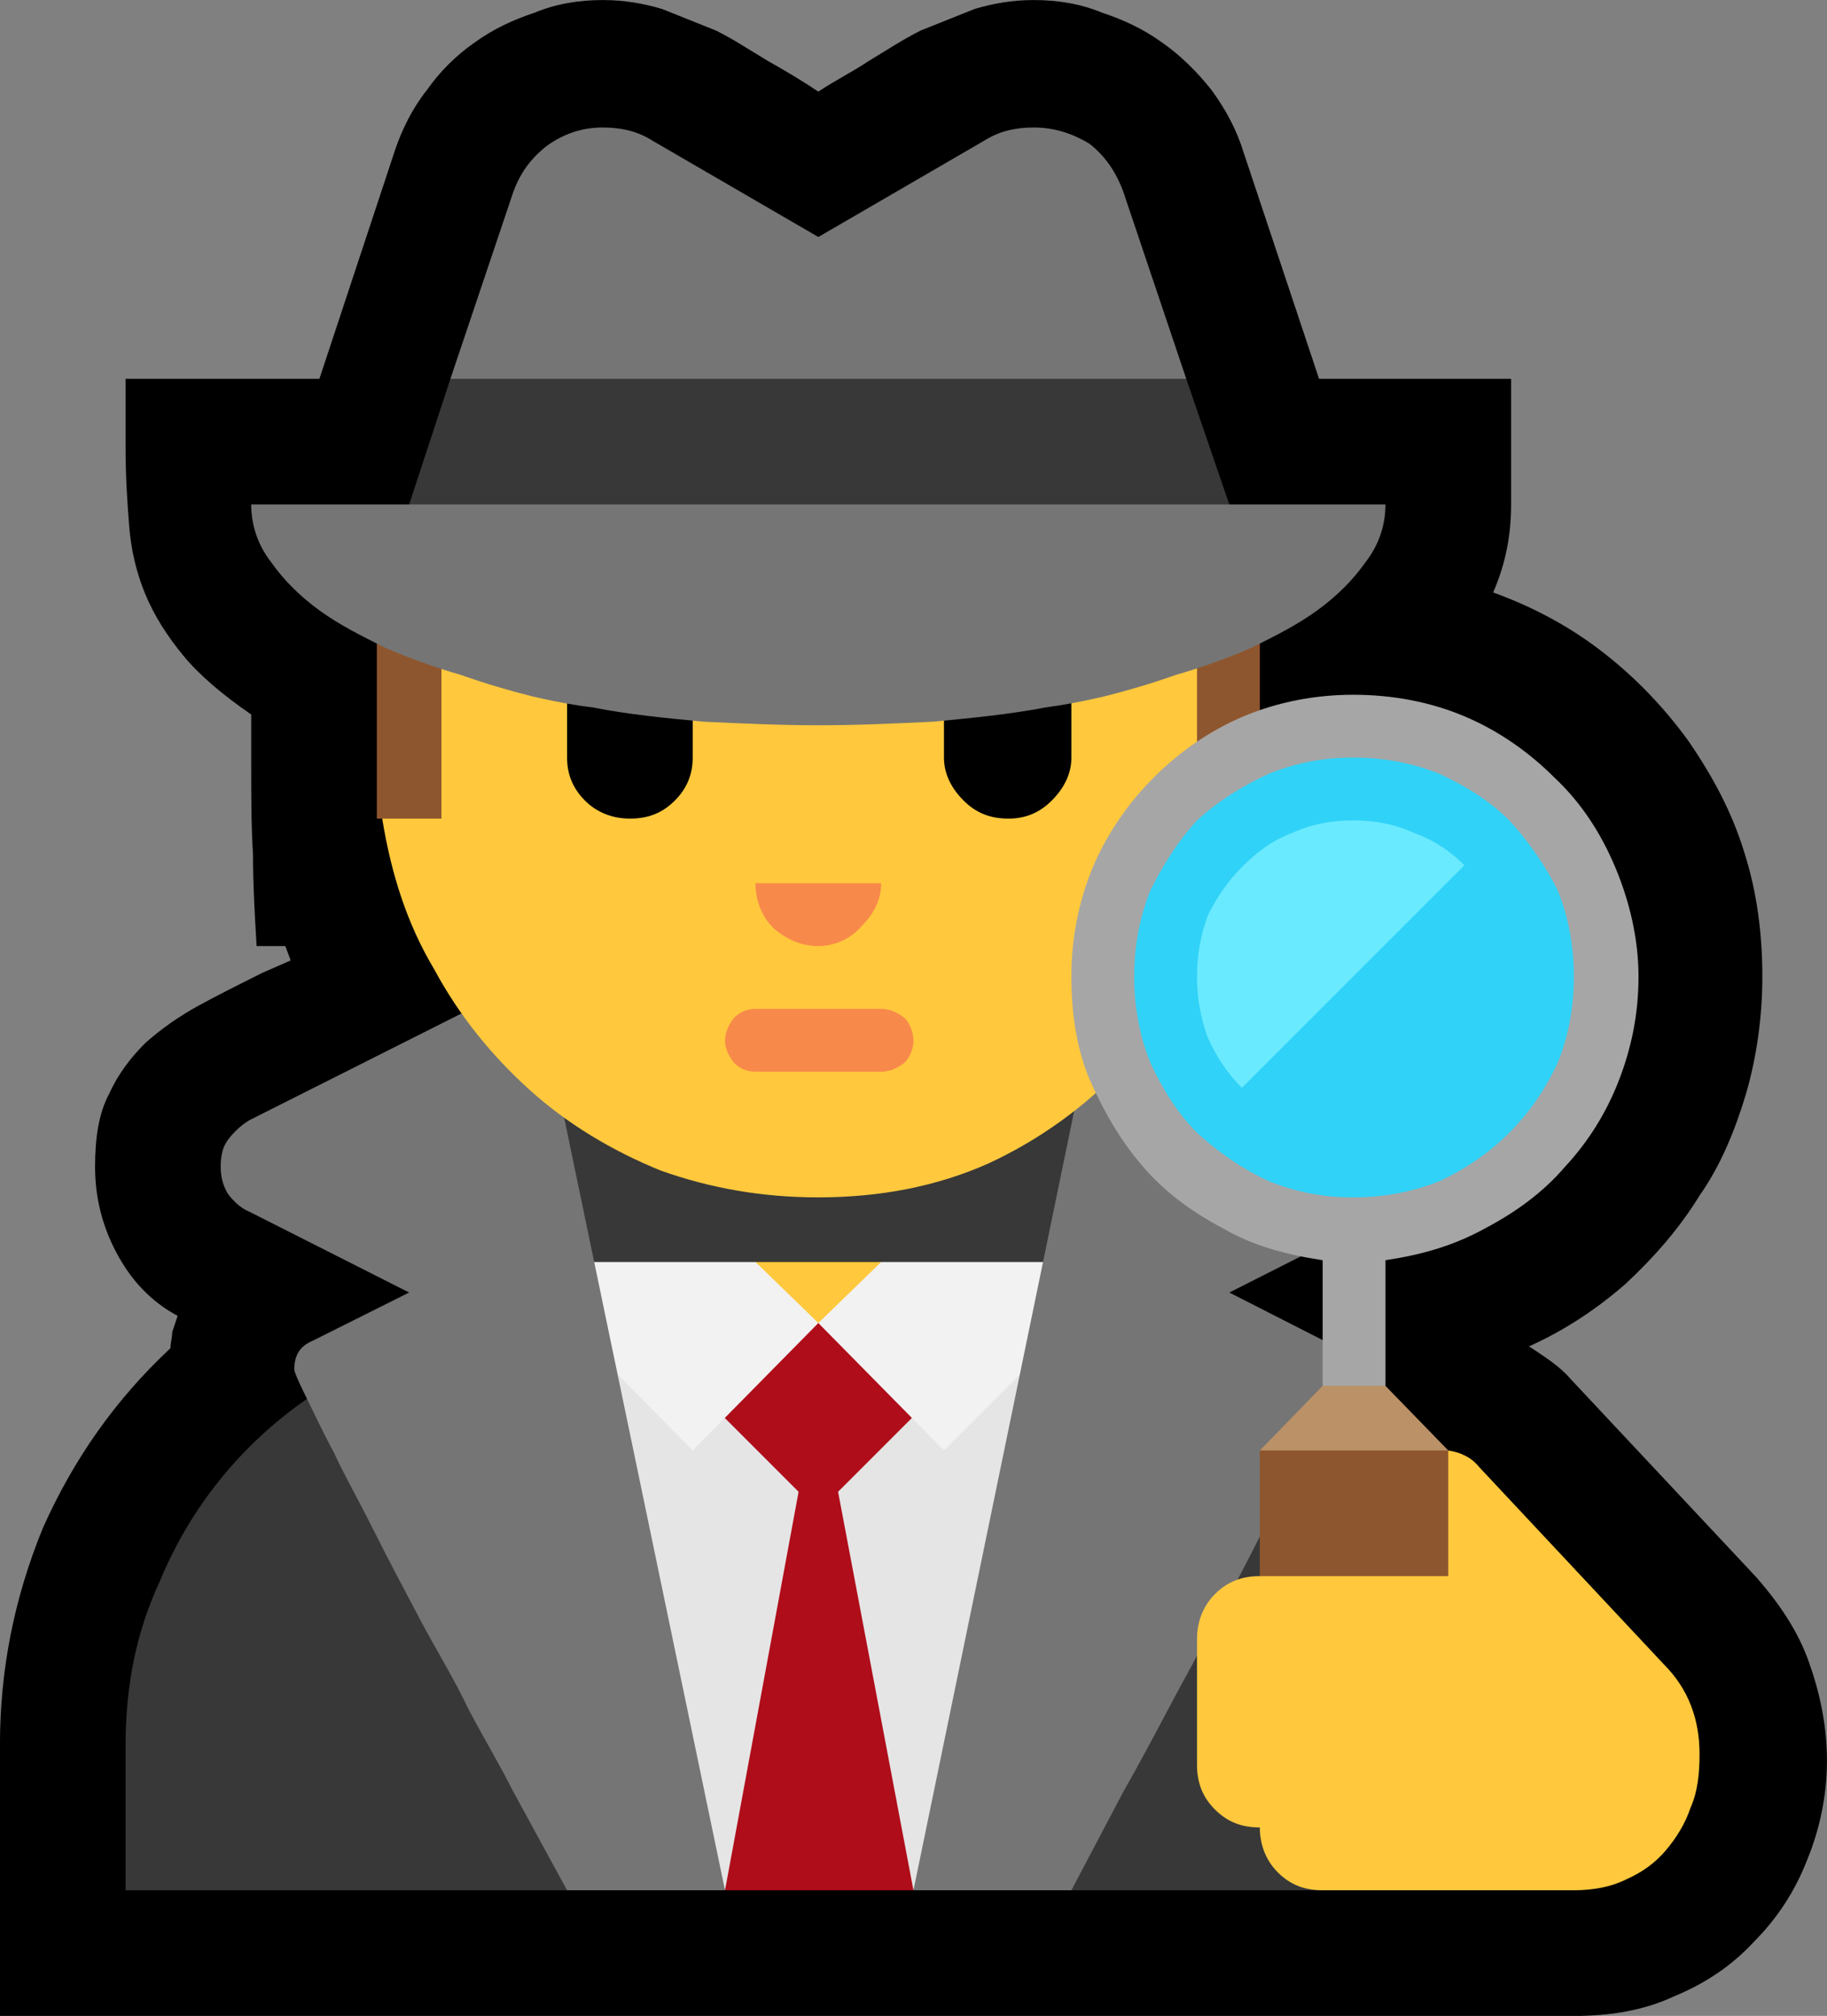 <?xml version="1.0" encoding="UTF-8" standalone="no"?>
<svg
   width="15.27"
   height="16.845"
   viewBox="0 0 15.27 16.845"
   version="1.1"
   xml:space="preserve"
   style="clip-rule:evenodd;fill-rule:evenodd;stroke-linejoin:round;stroke-miterlimit:2"
   id="svg20568"
   sodipodi:docname="emojis.svg"
   xmlns:inkscape="http://www.inkscape.org/namespaces/inkscape"
   xmlns:sodipodi="http://sodipodi.sourceforge.net/DTD/sodipodi-0.dtd"
   xmlns="http://www.w3.org/2000/svg"
   xmlns:svg="http://www.w3.org/2000/svg"><rect x="0" y="0" width="15.27" height="16.845" fill="#808080" stroke="none"/><defs
     id="defs20572" /><sodipodi:namedview
     id="namedview20570"
     pagecolor="#505050"
     bordercolor="#eeeeee"
     borderopacity="1"
     inkscape:pageshadow="0"
     inkscape:pageopacity="0"
     inkscape:pagecheckerboard="0" /><g
     transform="matrix(0.24,0,0,0.24,-268.345,-229.511)"
     id="g20566"><g
       transform="matrix(62.5,0,0,62.5,1110.29,1013.36)"
       id="g4186"><path
         d="M 1.143,0.068 C 1.143,0.087 1.139,0.106 1.132,0.123 1.125,0.141 1.115,0.156 1.102,0.169 1.09,0.182 1.075,0.192 1.058,0.199 1.041,0.207 1.022,0.21 1.002,0.21 H 0.125 V 0.059 c 0,-0.042 0.008,-0.082 0.024,-0.121 0.017,-0.038 0.04,-0.071 0.071,-0.1 0,-0.003 0.001,-0.006 0.001,-0.009 C 0.222,-0.174 0.223,-0.177 0.224,-0.18 0.209,-0.188 0.198,-0.2 0.19,-0.215 0.182,-0.23 0.178,-0.246 0.178,-0.263 c 0,-0.016 0.002,-0.03 0.008,-0.041 0.005,-0.011 0.012,-0.02 0.02,-0.028 0.009,-0.008 0.019,-0.015 0.03,-0.021 0.011,-0.006 0.023,-0.012 0.035,-0.018 L 0.287,-0.378 0.284,-0.386 H 0.268 C 0.267,-0.403 0.266,-0.42 0.266,-0.437 0.265,-0.453 0.265,-0.47 0.265,-0.487 V -0.515 C 0.249,-0.526 0.236,-0.537 0.227,-0.548 0.218,-0.559 0.211,-0.57 0.206,-0.582 0.201,-0.594 0.198,-0.607 0.197,-0.62 0.196,-0.633 0.195,-0.647 0.195,-0.663 v -0.039 h 0.108 l 0.042,-0.127 c 0.004,-0.012 0.01,-0.024 0.018,-0.034 0.007,-0.01 0.016,-0.019 0.026,-0.026 0.011,-0.008 0.022,-0.013 0.034,-0.017 0.012,-0.005 0.025,-0.007 0.038,-0.007 0.012,0 0.023,0.002 0.033,0.005 0.01,0.004 0.02,0.008 0.03,0.012 0.01,0.005 0.019,0.011 0.029,0.017 0.009,0.005 0.019,0.011 0.028,0.017 0.009,-0.006 0.019,-0.011 0.028,-0.017 0.01,-0.006 0.019,-0.012 0.029,-0.017 0.01,-0.004 0.02,-0.008 0.03,-0.012 0.01,-0.003 0.021,-0.005 0.033,-0.005 0.013,0 0.026,0.002 0.038,0.007 0.012,0.004 0.023,0.009 0.034,0.017 0.01,0.007 0.019,0.016 0.027,0.026 0.008,0.011 0.014,0.022 0.018,0.035 l 0.042,0.126 h 0.107 v 0.07 c 0,0.017 -0.003,0.033 -0.01,0.049 0.022,0.008 0.043,0.019 0.062,0.034 0.018,0.014 0.034,0.031 0.047,0.049 0.013,0.019 0.024,0.039 0.031,0.062 0.007,0.022 0.01,0.045 0.01,0.069 0,0.022 -0.003,0.044 -0.009,0.065 -0.006,0.02 -0.014,0.04 -0.026,0.057 -0.011,0.018 -0.025,0.034 -0.041,0.049 -0.016,0.014 -0.034,0.026 -0.054,0.035 0.009,0.006 0.017,0.011 0.023,0.018 l 0.104,0.111 c 0.013,0.015 0.023,0.03 0.029,0.047 0.006,0.017 0.01,0.035 0.01,0.055 z"
         style="fill-rule:nonzero"
         id="path4148" /><path
         d="m 0.733,-0.176 c 0.032,0 0.062,0.006 0.091,0.019 0.028,0.012 0.053,0.029 0.075,0.05 0.021,0.021 0.038,0.046 0.05,0.075 0.012,0.028 0.018,0.058 0.018,0.091 L 0.862,0.14 H 0.722 L 0.581,0.039 0.441,0.14 H 0.195 V 0.059 c 0,-0.033 0.006,-0.063 0.019,-0.091 0.012,-0.029 0.029,-0.054 0.05,-0.075 0.021,-0.021 0.046,-0.038 0.075,-0.05 0.028,-0.013 0.058,-0.019 0.091,-0.019 h 0.011 l 0.14,0.053 0.141,-0.053 z M 0.739,-0.21 H 0.423 v -0.106 h 0.316 z"
         style="fill:#383838;fill-rule:nonzero"
         id="path4150" /><path
         d="M 0.651,-0.176 H 0.511 L 0.546,-0.21 h 0.07 z"
         style="fill:#ffc83d;fill-rule:nonzero"
         id="path4152" /><path
         d="M 0.722,-0.176 C 0.721,-0.174 0.721,-0.17 0.721,-0.163 0.72,-0.157 0.72,-0.149 0.719,-0.14 l -0.004,0.054 c 0,0.008 -0.001,0.015 -0.001,0.021 -0.001,0.006 -0.001,0.009 -0.002,0.01 C 0.71,-0.049 0.708,-0.043 0.707,-0.038 0.705,-0.032 0.702,-0.027 0.7,-0.022 0.698,-0.018 0.696,-0.013 0.693,-0.007 0.691,-0.002 0.689,0.004 0.686,0.01 L 0.634,0.14 0.581,0.107 0.529,0.14 0.459,-0.035 0.441,-0.176 Z"
         style="fill:#e5e5e5;fill-rule:nonzero"
         id="path4154" /><path
         d="M 0.592,-0.082 0.634,0.14 H 0.529 L 0.57,-0.082 0.511,-0.141 0.546,-0.176 h 0.07 l 0.035,0.035 z"
         style="fill:#af0d1a;fill-rule:nonzero"
         id="path4156" /><path
         d="m 0.722,-0.21 v 0.034 L 0.651,-0.105 0.581,-0.176 0.616,-0.21 Z m -0.176,0 0.035,0.034 -0.07,0.071 -0.07,-0.071 V -0.21 Z"
         style="fill:#f2f2f2;fill-rule:nonzero"
         id="path4158" /><path
         d="M 0.529,0.14 H 0.441 L 0.411,0.085 C 0.404,0.071 0.395,0.056 0.386,0.039 0.378,0.022 0.368,0.006 0.359,-0.011 0.35,-0.028 0.341,-0.045 0.333,-0.061 0.325,-0.077 0.317,-0.091 0.311,-0.104 0.304,-0.117 0.299,-0.128 0.295,-0.136 0.291,-0.144 0.289,-0.149 0.289,-0.15 c 0,-0.008 0.003,-0.013 0.01,-0.016 L 0.353,-0.193 0.264,-0.238 C 0.259,-0.24 0.255,-0.244 0.252,-0.248 0.249,-0.253 0.248,-0.258 0.248,-0.263 c 0,-0.006 0.001,-0.011 0.004,-0.015 0.003,-0.004 0.007,-0.008 0.012,-0.011 l 0.159,-0.08 z m 0.21,-0.509 0.16,0.08 c 0.005,0.003 0.009,0.007 0.011,0.011 0.003,0.004 0.005,0.009 0.005,0.015 0,0.005 -0.002,0.01 -0.005,0.015 -0.002,0.004 -0.006,0.008 -0.011,0.01 l -0.089,0.045 0.053,0.027 c 0.007,0.003 0.01,0.008 0.01,0.016 0,0.001 -0.002,0.006 -0.006,0.015 -0.004,0.008 -0.009,0.018 -0.015,0.031 -0.007,0.013 -0.014,0.027 -0.023,0.043 -0.008,0.016 -0.017,0.033 -0.026,0.05 C 0.794,0.006 0.785,0.022 0.776,0.039 0.767,0.056 0.759,0.071 0.751,0.085 L 0.722,0.14 H 0.634 Z"
         style="fill:#757575;fill-rule:nonzero"
         id="path4160" /><path
         d="m 0.817,-0.491 c 0,0.033 -0.006,0.065 -0.018,0.095 -0.011,0.03 -0.028,0.056 -0.049,0.078 -0.021,0.022 -0.046,0.04 -0.074,0.053 -0.029,0.013 -0.061,0.019 -0.095,0.019 -0.031,0 -0.06,-0.005 -0.088,-0.015 C 0.466,-0.272 0.441,-0.287 0.42,-0.306 0.399,-0.325 0.381,-0.347 0.367,-0.373 0.352,-0.398 0.343,-0.426 0.338,-0.457 c 0,-0.001 -0.001,-0.002 -0.001,-0.004 0,-0.006 0.001,-0.011 0.002,-0.015 0.001,-0.005 0.002,-0.01 0.002,-0.015 v -0.035 c 0,-0.011 0.001,-0.022 0.005,-0.034 0.003,-0.012 0.006,-0.023 0.01,-0.032 0.009,-0.026 0.02,-0.047 0.035,-0.065 0.015,-0.017 0.032,-0.032 0.051,-0.043 0.019,-0.011 0.04,-0.019 0.063,-0.024 0.023,-0.005 0.047,-0.007 0.073,-0.007 h 0.013 c 0.026,0 0.05,0.002 0.074,0.006 0.023,0.004 0.044,0.011 0.062,0.021 0.019,0.01 0.035,0.025 0.049,0.043 0.013,0.018 0.023,0.041 0.03,0.068 0.003,0.011 0.005,0.022 0.007,0.033 0.002,0.012 0.004,0.023 0.004,0.034 z"
         style="fill:#ffc83d;fill-rule:nonzero"
         id="path4162" /><path
         d="m 0.335,-0.597 h 0.002 c 0.003,0 0.005,-0.001 0.008,-0.005 0.003,-0.003 0.005,-0.006 0.008,-0.01 0.003,-0.004 0.005,-0.007 0.008,-0.011 0.002,-0.003 0.005,-0.004 0.007,-0.004 h 0.003 v 0.17 H 0.335 Z m 0.457,-0.021 h 0.002 c 0.003,0 0.005,0.001 0.008,0.003 L 0.817,-0.6 c 0.002,0.002 0.005,0.003 0.008,0.003 h 0.002 v 0.14 H 0.792 Z"
         style="fill:#8e562e;fill-rule:nonzero"
         id="path4164" /><path
         d="m 0.687,-0.562 c 0.009,0 0.018,0.004 0.024,0.011 0.007,0.007 0.011,0.015 0.011,0.025 v 0.035 c 0,0.009 -0.004,0.017 -0.011,0.024 -0.007,0.007 -0.015,0.01 -0.024,0.01 -0.01,0 -0.018,-0.003 -0.025,-0.01 C 0.655,-0.474 0.651,-0.482 0.651,-0.491 v -0.035 c 0,-0.01 0.004,-0.018 0.011,-0.025 0.006,-0.007 0.015,-0.011 0.025,-0.011 z m -0.176,0.071 c 0,0.009 -0.003,0.017 -0.01,0.024 -0.007,0.007 -0.015,0.01 -0.025,0.01 -0.009,0 -0.018,-0.003 -0.025,-0.01 -0.007,-0.007 -0.01,-0.015 -0.01,-0.024 v -0.035 c 0,-0.01 0.003,-0.018 0.01,-0.025 0.007,-0.007 0.015,-0.011 0.025,-0.011 0.01,0 0.018,0.004 0.025,0.011 0.007,0.007 0.01,0.015 0.01,0.025 z"
         style="fill-rule:nonzero"
         id="path4166" /><path
         d="m 0.616,-0.351 c 0.005,0 0.009,0.002 0.013,0.005 0.003,0.003 0.005,0.008 0.005,0.013 0,0.004 -0.002,0.009 -0.005,0.012 -0.004,0.003 -0.008,0.005 -0.013,0.005 h -0.07 c -0.005,0 -0.009,-0.002 -0.012,-0.005 -0.003,-0.004 -0.005,-0.008 -0.005,-0.012 0,-0.005 0.002,-0.009 0.005,-0.013 0.003,-0.003 0.007,-0.005 0.012,-0.005 z m 0,-0.07 c 0,0.009 -0.004,0.017 -0.011,0.024 -0.006,0.007 -0.015,0.011 -0.024,0.011 -0.01,0 -0.018,-0.004 -0.025,-0.01 -0.007,-0.007 -0.01,-0.016 -0.01,-0.025 z"
         style="fill:#f7894a;fill-rule:nonzero"
         id="path4168" /><path
         d="M 0.897,-0.632 C 0.897,-0.62 0.893,-0.609 0.886,-0.6 0.879,-0.59 0.87,-0.581 0.859,-0.573 0.848,-0.565 0.836,-0.559 0.822,-0.552 0.808,-0.546 0.794,-0.541 0.78,-0.537 0.766,-0.532 0.752,-0.528 0.74,-0.525 0.727,-0.522 0.716,-0.52 0.708,-0.519 0.687,-0.515 0.666,-0.513 0.645,-0.511 0.624,-0.51 0.603,-0.509 0.581,-0.509 0.56,-0.509 0.538,-0.51 0.517,-0.511 0.496,-0.513 0.475,-0.515 0.455,-0.519 0.446,-0.52 0.435,-0.522 0.422,-0.525 0.41,-0.528 0.396,-0.532 0.382,-0.537 0.368,-0.541 0.354,-0.546 0.34,-0.552 0.326,-0.559 0.314,-0.565 0.303,-0.573 0.292,-0.581 0.283,-0.59 0.276,-0.6 0.269,-0.609 0.265,-0.62 0.265,-0.632 H 0.353 L 0.4,-0.667 0.376,-0.702 0.411,-0.806 c 0.004,-0.011 0.01,-0.019 0.019,-0.026 0.01,-0.007 0.02,-0.01 0.031,-0.01 0.01,0 0.019,0.002 0.027,0.007 l 0.093,0.054 0.093,-0.054 c 0.008,-0.005 0.017,-0.007 0.027,-0.007 0.011,0 0.021,0.003 0.031,0.009 0.009,0.007 0.015,0.016 0.019,0.027 l 0.035,0.104 -0.015,0.035 0.039,0.035 z"
         style="fill:#757575;fill-rule:nonzero"
         id="path4170" /><path
         d="M 0.81,-0.632 H 0.353 l 0.023,-0.07 h 0.41 z"
         style="fill:#383838;fill-rule:nonzero"
         id="path4172" /><path
         d="m 1.038,-0.369 c 0,0.021 -0.004,0.04 -0.011,0.058 -0.007,0.018 -0.017,0.034 -0.03,0.048 -0.012,0.014 -0.027,0.025 -0.044,0.034 -0.018,0.01 -0.036,0.015 -0.056,0.018 v 0.116 H 0.862 V -0.211 C 0.842,-0.214 0.823,-0.219 0.806,-0.229 0.789,-0.238 0.774,-0.249 0.762,-0.263 0.749,-0.278 0.74,-0.294 0.732,-0.312 0.725,-0.329 0.722,-0.348 0.722,-0.369 c 0,-0.021 0.004,-0.042 0.012,-0.061 0.008,-0.019 0.02,-0.036 0.034,-0.05 0.014,-0.014 0.031,-0.026 0.05,-0.034 0.019,-0.008 0.04,-0.012 0.061,-0.012 0.022,0 0.043,0.004 0.062,0.012 0.019,0.008 0.036,0.02 0.05,0.034 0.015,0.014 0.026,0.031 0.034,0.05 0.008,0.019 0.013,0.04 0.013,0.061 z"
         style="fill:#a6a6a6;fill-rule:nonzero"
         id="path4174" /><path
         d="m 1.002,-0.369 c 0,0.017 -0.003,0.033 -0.009,0.048 -0.007,0.015 -0.016,0.028 -0.027,0.039 -0.011,0.011 -0.024,0.02 -0.039,0.027 -0.015,0.006 -0.031,0.009 -0.048,0.009 -0.017,0 -0.032,-0.003 -0.047,-0.009 C 0.817,-0.262 0.804,-0.271 0.792,-0.282 0.781,-0.293 0.773,-0.306 0.766,-0.321 0.76,-0.336 0.757,-0.352 0.757,-0.369 c 0,-0.017 0.003,-0.033 0.009,-0.048 0.007,-0.014 0.015,-0.027 0.026,-0.039 0.012,-0.011 0.025,-0.019 0.04,-0.026 0.015,-0.006 0.03,-0.009 0.047,-0.009 0.017,0 0.033,0.003 0.048,0.009 0.015,0.007 0.028,0.015 0.039,0.026 0.011,0.012 0.02,0.025 0.027,0.039 0.006,0.015 0.009,0.031 0.009,0.048 z"
         style="fill:#31d2f7;fill-rule:nonzero"
         id="path4176" /><path
         d="M 0.817,-0.307 C 0.809,-0.315 0.803,-0.324 0.798,-0.335 0.794,-0.346 0.792,-0.357 0.792,-0.369 c 0,-0.012 0.002,-0.023 0.006,-0.034 0.005,-0.01 0.011,-0.019 0.019,-0.027 0.008,-0.008 0.017,-0.015 0.028,-0.019 0.011,-0.005 0.022,-0.007 0.034,-0.007 0.012,0 0.023,0.002 0.034,0.007 0.011,0.004 0.02,0.01 0.028,0.018 z"
         style="fill:#69eaff;fill-rule:nonzero"
         id="path4178" /><path
         d="m 0.827,-0.105 0.035,-0.036 h 0.035 l 0.035,0.036 -0.053,0.056 z"
         style="fill:#bb9167;fill-rule:nonzero"
         id="path4180" /><path
         d="M 0.967,-0.018 0.827,0.047 V -0.105 H 0.932 Z"
         style="fill:#8e562e;fill-rule:nonzero"
         id="path4182" /><path
         d="m 1.072,0.064 c 0,0.011 -0.001,0.021 -0.005,0.03 C 1.064,0.103 1.059,0.111 1.053,0.118 1.047,0.125 1.04,0.13 1.031,0.134 1.023,0.138 1.013,0.14 1.002,0.14 H 0.862 C 0.852,0.14 0.844,0.137 0.837,0.13 0.83,0.123 0.827,0.114 0.827,0.105 0.817,0.105 0.809,0.102 0.802,0.095 0.795,0.088 0.792,0.08 0.792,0.07 V 0 c 0,-0.009 0.003,-0.018 0.01,-0.025 0.007,-0.007 0.015,-0.01 0.025,-0.01 h 0.105 v -0.07 c 0.007,0.001 0.013,0.004 0.017,0.009 l 0.103,0.11 c 0.014,0.014 0.02,0.031 0.02,0.05 z"
         style="fill:#ffc83d;fill-rule:nonzero"
         id="path4184" /></g></g></svg>
